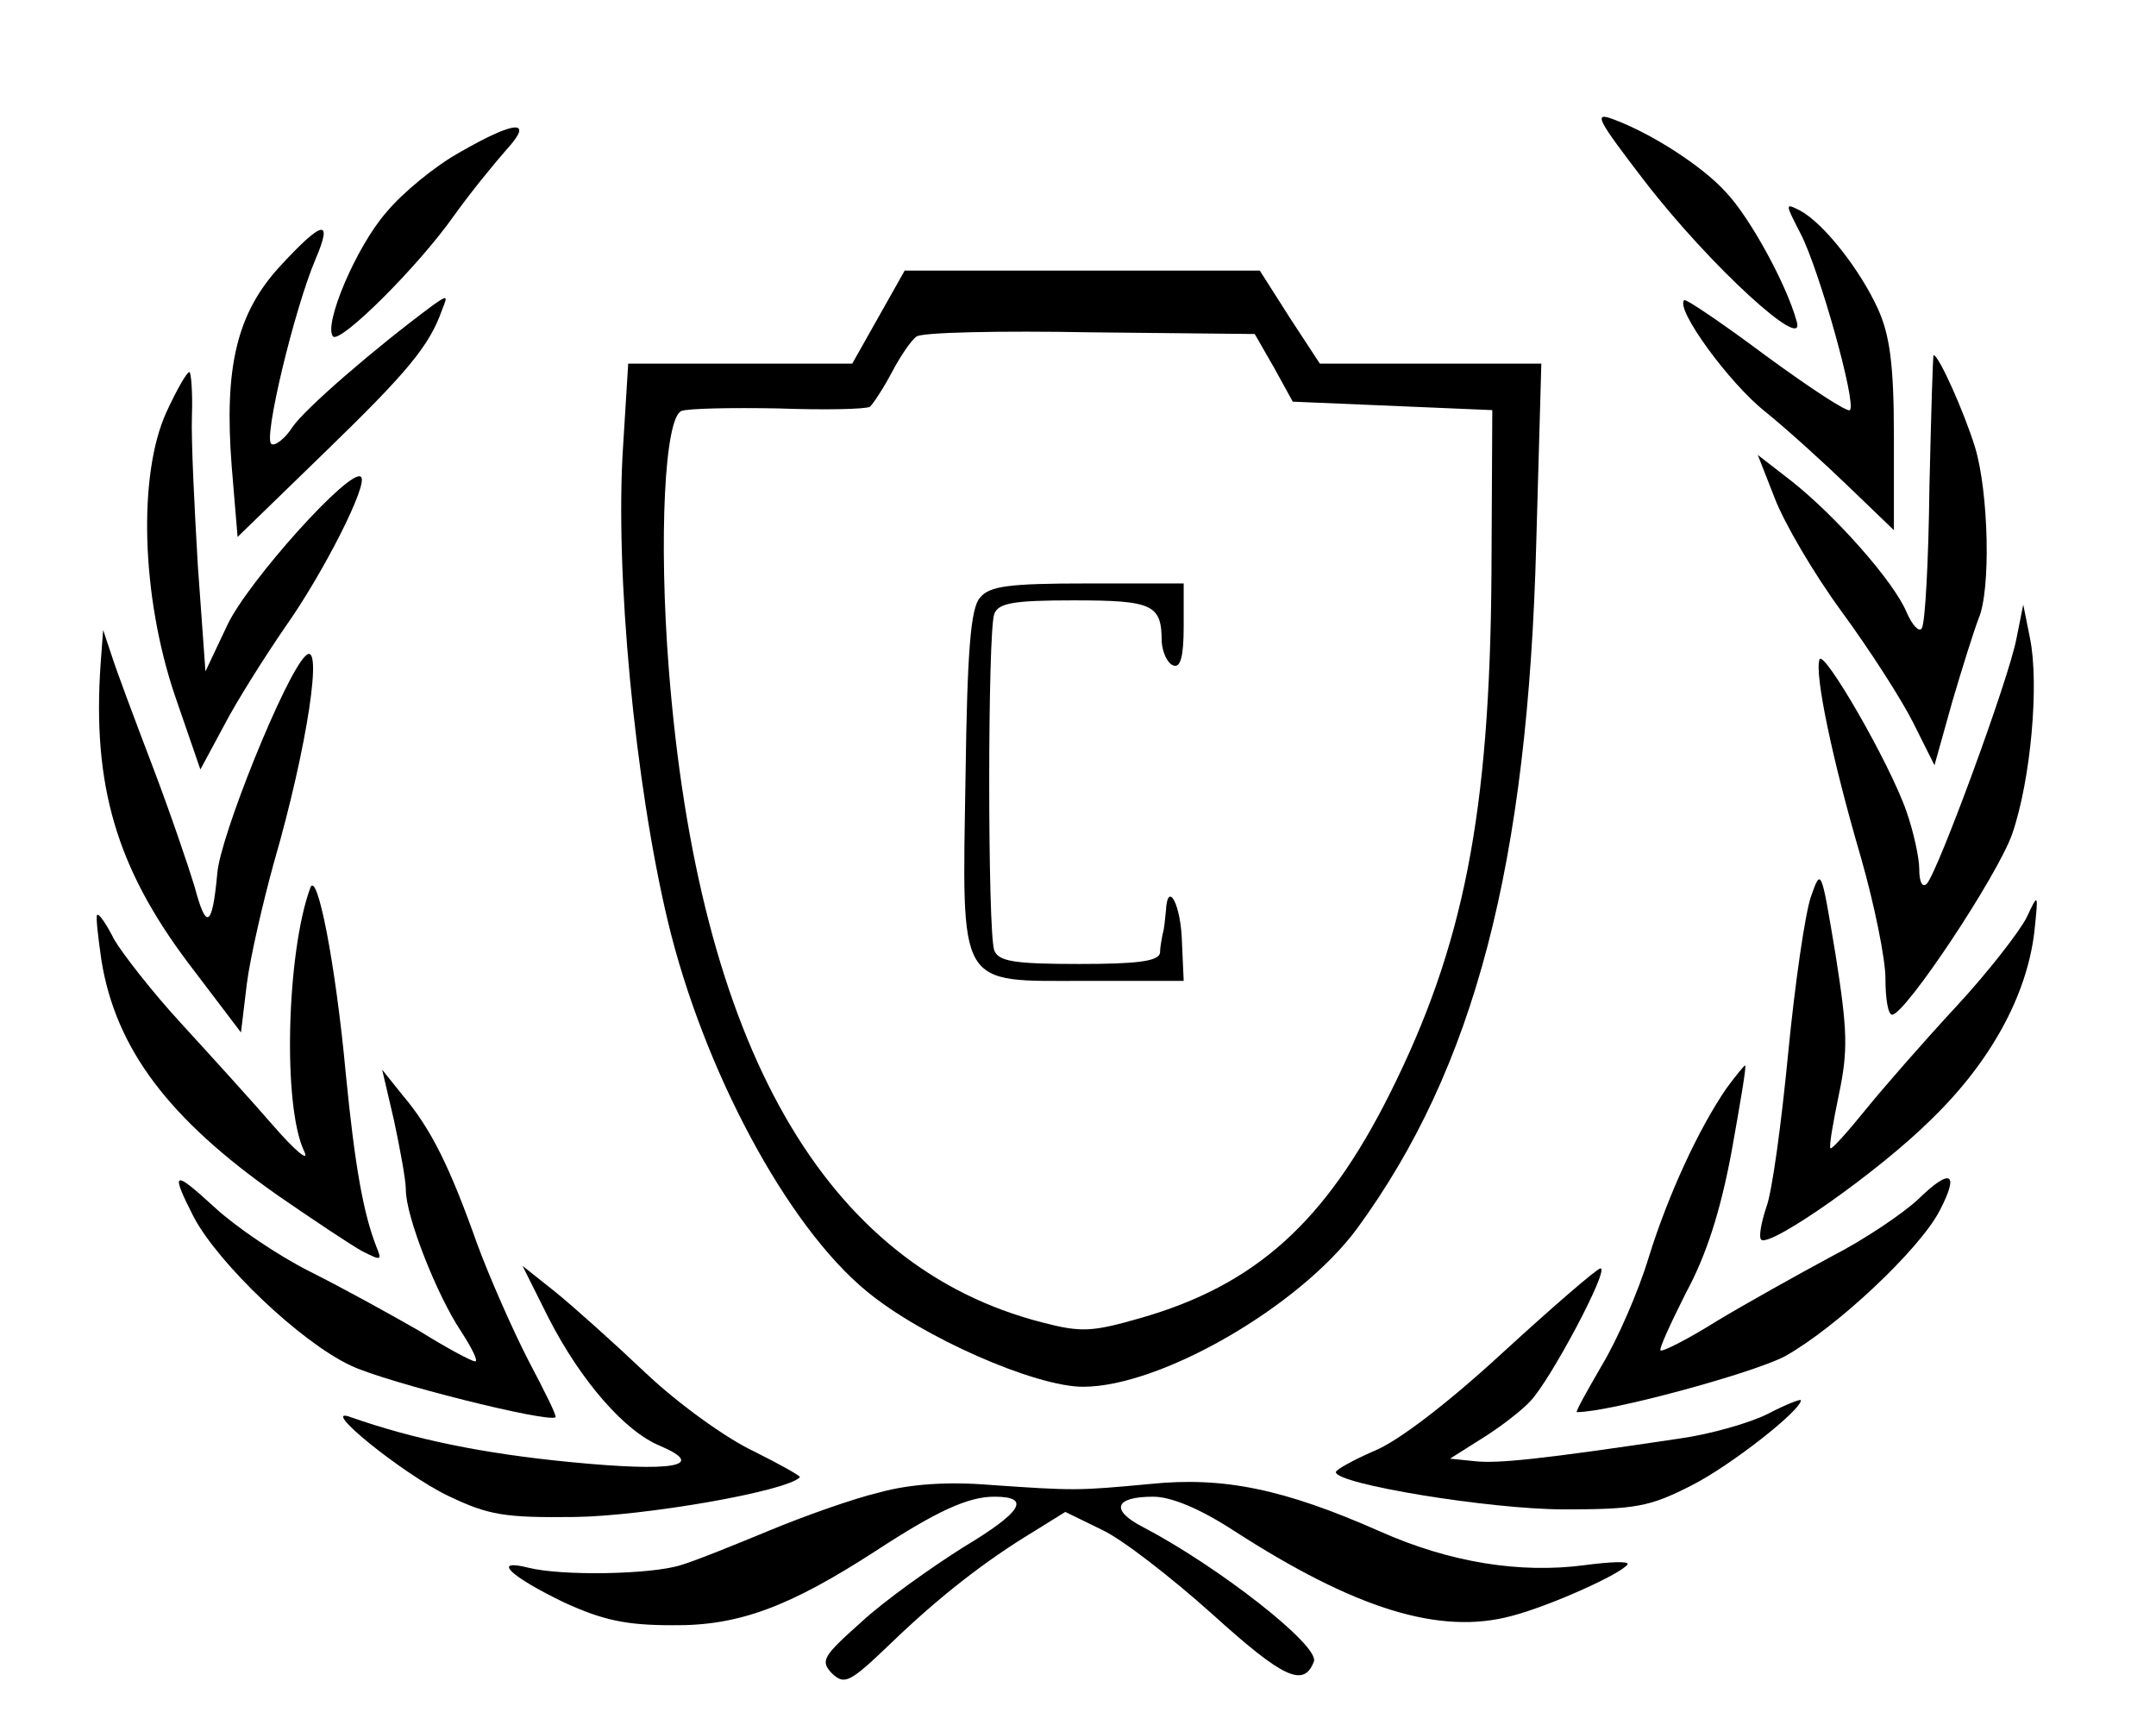 <?xml version="1.0" standalone="no"?>
<!DOCTYPE svg PUBLIC "-//W3C//DTD SVG 20010904//EN"
 "http://www.w3.org/TR/2001/REC-SVG-20010904/DTD/svg10.dtd">
<svg version="1.0" xmlns="http://www.w3.org/2000/svg"
 width="255pt" height="204pt" viewBox="0 0 255 204"
 preserveAspectRatio="xMidYMid meet">

<g transform="translate(0,204) scale(0.1,-0.1)"
fill="#000000" stroke="none">
<path d="M1945 1826 c77 -100 192 -205 180 -166 -12 44 -56 124 -84 153 -27
30 -87 69 -133 86 -24 9 -19 0 37 -73z"/>
<path d="M544 1860 c-29 -16 -68 -48 -87 -71 -36 -41 -75 -134 -63 -147 9 -8
100 82 143 143 20 28 48 62 62 78 33 36 11 35 -55 -3z"/>
<path d="M2130 1763 c22 -43 66 -200 58 -208 -3 -3 -47 26 -99 64 -51 38 -95
68 -97 66 -11 -10 53 -98 96 -132 26 -21 70 -61 99 -89 l53 -51 0 111 c0 86
-5 120 -19 151 -21 46 -64 101 -92 116 -18 9 -18 9 1 -28z"/>
<path d="M332 1726 c-52 -56 -67 -120 -58 -237 l7 -84 103 100 c98 95 124 126
139 169 7 17 6 17 -11 5 -69 -51 -152 -123 -166 -144 -9 -14 -21 -23 -25 -20
-10 5 27 159 52 218 21 49 9 47 -41 -7z"/>
<path d="M1039 1665 l-31 -55 -132 0 -133 0 -6 -97 c-10 -150 14 -400 53 -563
42 -175 141 -360 235 -437 65 -54 199 -113 256 -113 92 0 256 95 324 187 139
190 202 431 212 811 l6 212 -131 0 -131 0 -36 55 -35 55 -210 0 -210 0 -31
-55z m468 -60 l22 -40 118 -5 118 -5 -1 -195 c-2 -283 -33 -439 -120 -613 -76
-152 -159 -227 -296 -266 -56 -16 -69 -17 -115 -5 -258 66 -407 327 -442 773
-12 154 -5 297 15 305 8 3 59 4 114 3 55 -2 104 -1 109 2 4 4 16 22 26 41 10
19 23 38 29 42 6 5 99 7 206 5 l194 -2 23 -40z"/>
<path d="M1159 1333 c-11 -12 -15 -64 -17 -210 -4 -255 -11 -243 143 -243
l115 0 -2 45 c-1 45 -17 75 -19 38 -1 -10 -2 -22 -4 -28 -1 -5 -3 -16 -3 -22
-2 -10 -28 -13 -96 -13 -76 0 -95 3 -100 16 -8 20 -8 378 0 398 5 13 23 16 94
16 94 0 104 -5 104 -49 1 -13 7 -26 14 -28 8 -3 12 10 12 46 l0 51 -114 0
c-93 0 -116 -3 -127 -17z"/>
<path d="M2282 1463 c-1 -86 -5 -160 -9 -166 -3 -5 -11 3 -18 19 -15 36 -83
113 -136 155 l-40 31 20 -51 c11 -29 46 -89 79 -134 33 -45 71 -104 85 -132
l25 -50 21 75 c12 41 26 85 31 98 15 34 12 150 -4 203 -13 42 -43 109 -49 109
-1 0 -3 -71 -5 -157z"/>
<path d="M197 1553 c-34 -74 -30 -218 10 -336 l30 -87 28 52 c15 29 48 81 72
116 46 65 99 170 90 178 -12 12 -134 -124 -158 -175 l-26 -55 -9 125 c-4 68
-8 148 -7 177 1 28 -1 52 -3 52 -3 0 -15 -21 -27 -47z"/>
<path d="M2385 1285 c-9 -48 -93 -276 -106 -290 -5 -5 -9 1 -9 17 0 14 -7 45
-15 68 -20 58 -99 194 -103 180 -6 -17 15 -118 49 -234 16 -56 29 -120 29
-143 0 -24 3 -43 8 -43 16 1 125 165 142 214 22 64 32 177 21 231 l-8 40 -8
-40z"/>
<path d="M119 1255 c-10 -144 19 -241 103 -353 l63 -83 7 58 c4 31 19 96 32
143 40 138 59 267 37 244 -24 -23 -101 -214 -104 -257 -6 -64 -13 -68 -27 -15
-7 23 -29 88 -50 143 -21 55 -43 114 -48 130 l-10 30 -3 -40z"/>
<path d="M2142 980 c-7 -20 -19 -103 -27 -185 -8 -83 -19 -165 -26 -183 -6
-18 -9 -35 -6 -38 10 -10 140 81 202 143 70 68 112 146 121 220 5 47 5 48 -9
18 -8 -16 -45 -64 -83 -105 -38 -41 -87 -97 -108 -123 -21 -26 -40 -47 -41
-45 -2 2 3 30 10 64 11 52 10 76 -4 165 -17 102 -17 103 -29 69z"/>
<path d="M367 990 c-28 -76 -33 -259 -7 -312 6 -13 -11 1 -37 31 -26 30 -76
85 -109 121 -34 37 -69 82 -79 99 -9 18 -18 31 -20 29 -2 -1 1 -26 5 -54 17
-104 79 -187 209 -278 42 -29 87 -59 100 -66 22 -11 23 -11 16 6 -15 39 -25
92 -36 204 -12 130 -34 242 -42 220z"/>
<path d="M2042 753 c-33 -48 -69 -126 -92 -200 -12 -40 -37 -97 -55 -127 -18
-31 -32 -56 -30 -56 39 0 208 46 246 66 61 34 159 126 183 172 24 46 13 51
-25 14 -18 -17 -64 -48 -103 -68 -39 -21 -100 -55 -135 -76 -35 -22 -65 -37
-67 -35 -2 2 12 32 30 68 24 44 41 97 54 167 10 56 18 102 16 102 -1 0 -11
-12 -22 -27z"/>
<path d="M466 715 c7 -33 14 -70 14 -82 0 -32 37 -125 65 -167 13 -20 21 -36
17 -36 -4 0 -34 16 -66 36 -33 19 -91 51 -129 70 -38 19 -88 53 -113 76 -49
45 -53 44 -25 -11 29 -55 126 -148 186 -176 42 -20 234 -68 242 -61 2 1 -13
31 -32 67 -18 35 -46 98 -61 139 -32 90 -54 135 -88 175 l-24 30 14 -60z"/>
<path d="M649 481 c38 -74 90 -134 132 -151 56 -24 15 -31 -107 -19 -103 10
-185 27 -259 53 -40 15 61 -67 115 -93 48 -23 67 -26 150 -25 80 1 250 30 266
47 2 1 -23 15 -55 31 -32 15 -89 56 -127 92 -38 36 -86 79 -107 96 l-39 31 31
-62z"/>
<path d="M1778 441 c-65 -60 -125 -106 -153 -117 -25 -11 -45 -22 -45 -25 0
-14 182 -44 270 -44 84 0 101 3 150 28 46 23 130 89 130 101 0 2 -18 -5 -39
-16 -22 -11 -68 -24 -103 -29 -167 -25 -217 -30 -244 -27 l-29 3 38 24 c21 13
47 33 57 44 24 25 94 157 83 157 -4 0 -56 -45 -115 -99z"/>
<path d="M1040 275 c-30 -7 -89 -28 -130 -45 -41 -17 -88 -36 -105 -41 -35
-11 -140 -13 -180 -3 -44 11 -22 -10 42 -41 46 -21 73 -27 128 -27 79 -1 139
22 241 88 72 47 109 64 140 64 44 0 33 -18 -37 -60 -38 -24 -93 -63 -120 -88
-46 -41 -49 -46 -35 -61 15 -14 21 -11 69 35 57 55 112 98 170 133 l37 23 43
-21 c24 -11 83 -57 131 -100 84 -76 108 -87 120 -56 7 19 -114 113 -202 159
-39 20 -34 36 12 36 21 0 55 -14 95 -40 144 -93 244 -124 329 -101 46 12 130
50 137 61 2 4 -21 3 -51 -1 -76 -10 -159 3 -242 40 -113 50 -185 65 -272 56
-86 -8 -89 -8 -190 -1 -49 4 -94 1 -130 -9z"/>
</g>
</svg>
